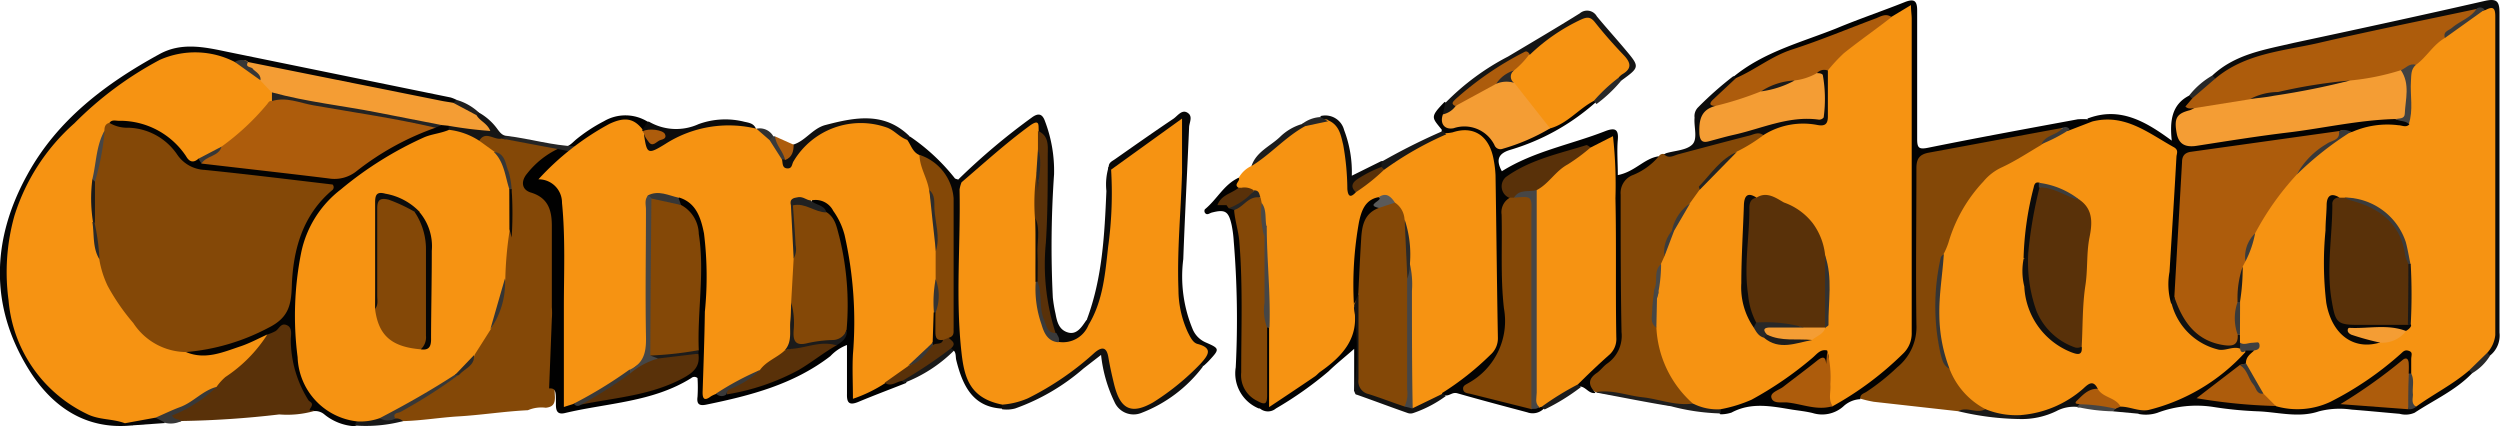 <svg xmlns="http://www.w3.org/2000/svg" viewBox="0 0 201.6 34.35"><defs><style>.cls-1{fill:#f69312;}.cls-2{fill:#844807;}.cls-3{fill:#010101;}.cls-4{fill:#593109;}.cls-5{fill:#030303;}.cls-6{fill:#020202;}.cls-7{fill:#050505;}.cls-8{fill:#0b0b0b;}.cls-9{fill:#080808;}.cls-10{fill:#070707;}.cls-11{fill:#060606;}.cls-12{fill:#101010;}.cls-13{fill:#151515;}.cls-14{fill:#0c0c0c;}.cls-15{fill:#131313;}.cls-16{fill:#1f1f1f;}.cls-17{fill:#0f0f0f;}.cls-18{fill:#161616;}.cls-19{fill:#181818;}.cls-20{fill:#1d1d1d;}.cls-21{fill:#383838;}.cls-22{fill:#191919;}.cls-23{fill:#252525;}.cls-24{fill:#1a1a1a;}.cls-25{fill:#1c1c1c;}.cls-26{fill:#ad5c0c;}.cls-27{fill:#292929;}.cls-28{fill:#454545;}.cls-29{fill:#282828;}.cls-30{fill:#202020;}.cls-31{fill:#272727;}.cls-32{fill:#303030;}.cls-33{fill:#3a3a3a;}.cls-34{fill:#464646;}.cls-35{fill:#5a5a5a;}.cls-36{fill:#2a2a2a;}.cls-37{fill:#262626;}.cls-38{fill:#484848;}.cls-39{fill:#373737;}.cls-40{fill:#353535;}.cls-41{fill:#363636;}.cls-42{fill:#232323;}.cls-43{fill:#3c3c3c;}.cls-44{fill:#1b1b1b;}.cls-45{fill:#393939;}.cls-46{fill:#212121;}.cls-47{fill:#f49d34;}.cls-48{fill:#242424;}.cls-49{fill:#111;}.cls-50{fill:#414141;}.cls-51{fill:#404040;}.cls-52{fill:#0d0d0d;}.cls-53{fill:#323232;}.cls-54{fill:#1e1e1e;}.cls-55{fill:#3d3d3d;}.cls-56{fill:#2d2d2d;}.cls-57{fill:#343434;}.cls-58{fill:#3b3b3b;}</style></defs><g id="Layer_2" data-name="Layer 2"><g id="Layer_1-2" data-name="Layer 1"><path class="cls-1" d="M99.9,14.32a2.3,2.3,0,0,1,1-.93A16.89,16.89,0,0,1,105.28,10,3.71,3.71,0,0,1,107,9.58c1.11.18,1.26,1.15,1.46,2a6.26,6.26,0,0,1,.25,2.29.91.91,0,0,0,.51,1c.95-.17,1.51-.95,2.25-1.43a36.51,36.51,0,0,1,5.24-2.87,3.9,3.9,0,0,1,2-.12,2.46,2.46,0,0,1,1.91,2.23c.63,3.89.17,7.8.29,11.71,0,1,.22,1.94.22,2.93a1.75,1.75,0,0,1-.56,1.36,13.49,13.49,0,0,1-4.07,3.17,9,9,0,0,1-2.13,1.11c-.27.12-.57.28-.77-.12-.18-2.89,0-5.78-.08-8.67a10.13,10.13,0,0,0-.2-2.64,15,15,0,0,1-.61-3.31,3.68,3.68,0,0,0-.58-1.6c-.32-.55-.72-.21-1.1-.1-1.21.38-1.19,1.48-1.37,2.42a31.11,31.11,0,0,0-.25,5.63v.34a4.33,4.33,0,0,1-1.92,4.5c-1.46,1.14-3,2.21-4.49,3.22-.69.45-1,.3-1-.56,0-1.91,0-3.83,0-5.74,0-2.1-.17-4.19-.36-6.27,0-.51.12-1,.06-1.51s-.53-1.17-.62-1.81c0-.19,0-.38,0-.57a1.27,1.27,0,0,0-.31-.42c-.25-.25-.58-.23-.89-.3a.84.84,0,0,1-.27-.13C99.34,14.86,99.62,14.59,99.9,14.32Z"/><path class="cls-2" d="M42.57,33.08c-1.89.09-3.75.39-5.64.5-1.47.09-2.94.34-4.43.38-.24,0-.49,0-.73,0-.76-.39-.25-.66.09-.91,1-.69,2.08-1.26,3.07-2a17.65,17.65,0,0,0,1.61-1.24,3.58,3.58,0,0,0,1.29-1.49,15,15,0,0,0,1.24-2.21,3.37,3.37,0,0,0,1.06-3,4,4,0,0,1,.06-.91c.09-.91.23-1.82.24-2.74a1.24,1.24,0,0,1,.3-.94A1.37,1.37,0,0,0,41,17.18a10.63,10.63,0,0,1-.27-1.78,2.56,2.56,0,0,0-1.18-2.76c-.39-.43-1.11-.57-1.13-1.31s.49-.75,1-.67a3.88,3.88,0,0,1,1.14.36c1.44.26,2.87.55,4.31.77a2.15,2.15,0,0,1,1.06.35c0,.94-1,1-1.36,1.64-.14.22-.44.31-.65.49-.89.78-.86,1.17.19,1.73a1.22,1.22,0,0,1,.62.88,11.19,11.19,0,0,1,.23,1.92c0,2.32,0,4.64,0,7,0,2.08-.33,4.14-.21,6.23,0,.51-.15.79-.74.85A2.77,2.77,0,0,0,42.57,33.08Z"/><path class="cls-2" d="M133.77,12.6a.39.39,0,0,1,.42-.18,7.35,7.35,0,0,0,2.64-.67,25.51,25.51,0,0,1,4.78-1.34c.33-.06.61-.05.79.28.19.53-.14.81-.52,1.08s-1.08.56-1.56.94a6.44,6.44,0,0,0-2.78,2.83,8.49,8.49,0,0,1-.85,1.21,7,7,0,0,0-1.52,1.94,3.36,3.36,0,0,0-.48,2.14c-.1.23-.18.47-.26.71a18,18,0,0,0-.64,1.92c.08.92-.44,1.88.23,2.75a9.28,9.28,0,0,0,2.36,5.62.64.64,0,0,1,.1.92,6.73,6.73,0,0,1-2.89-.3c-1.64-.25-3.28-.57-4.92-.83-1-.61-1.13-.87-.23-1.54,1.76-1.34,2.11-3,2-5.13-.13-3.11,0-6.23,0-9.35a1.43,1.43,0,0,1,.84-1.46C132.12,13.68,132.94,13.14,133.77,12.6Z"/><path class="cls-2" d="M157.9,33.16l-6.8-.76a9.77,9.77,0,0,1-1.07-.25c-.48-.38-.11-.57.17-.76.82-.56,1.59-1.17,2.36-1.8a4.23,4.23,0,0,0,1.69-3.44c0-4.17,0-8.34,0-12.51,0-1.46-.06-1.3,1.32-1.56,3.26-.62,6.53-1.2,9.79-1.86a1.88,1.88,0,0,1,.71,0c.36.15.31.38.13.64A3.77,3.77,0,0,1,165.08,12a22.75,22.75,0,0,1-2.53,1.35c-2.48,1.28-3.81,3.45-4.8,5.9a10.59,10.59,0,0,0-.49,1.57,12,12,0,0,0-.83,3.43,4.67,4.67,0,0,0,.11,1.62c.3,1.17.24,2.44,1,3.45a5.52,5.52,0,0,0,2,2.7c.37.26.85.52.58,1.13C159.44,33.63,158.67,33,157.9,33.16Z"/><path class="cls-3" d="M44.5,25.71a5.8,5.8,0,0,0,0-.94c0-2.18,0-4.36,0-6.55,0-1.23-.27-2.26-1.68-2.69-.75-.22-.85-.91-.3-1.55A7,7,0,0,1,45,12a.85.85,0,0,1,.3-.15c.51.07.81-.3,1.13-.58a13,13,0,0,1,2.28-1.5,3.41,3.41,0,0,1,3.56.07c.09.4-.14.61-.44.78-1.87-.79-3.28.22-4.67,1.23-.66.49-1.29,1-1.91,1.55-.37.32-.59.69-.21,1.15a5.54,5.54,0,0,1,1,3.59c.11,4.17-.11,8.34-.19,12.51,0,.49-.13,1.06.49,1.33.27.06.49.29.79.27,2.62-.57,5.31-.9,7.71-2.21.62-.34,1.29-.68,1.2-1.58,0-.11,0-.22,0-.33a23.68,23.68,0,0,1,0-5,14.49,14.49,0,0,0-.18-4.36,4.43,4.43,0,0,0-1.17-2,1,1,0,0,1,0-.86c.49-.44.86-.13,1.25.19,1.39,1.14,1.57,2.78,1.58,4.37,0,3.17-.21,6.34-.22,9.51,0,.47-.18,1,.44,1.2.33.07.62.31,1,.22,3.18-.49,5.83-2.16,8.46-3.85a3.35,3.35,0,0,0,.58-1.22,19.52,19.52,0,0,0-.5-7,3.37,3.37,0,0,0-.94-1.77c-.22-.57-1-.82-.86-1.59a1.07,1.07,0,0,1,1.55.11,4.34,4.34,0,0,1,1.38,2,20.67,20.67,0,0,1,.9,4.7,64.65,64.65,0,0,1,0,6.53c-.08,1.91.11,2,1.88,1.2.56,0,1.12,0,1.69,0a.34.34,0,0,1,.2.37c-1.29.51-2.6,1-3.89,1.54-.72.29-.91.05-.89-.66,0-1.29,0-2.59,0-3.94a3.57,3.57,0,0,0-1.34.9C64,31,60.5,31.9,57,32.62c-.59.13-.84,0-.75-.64a12.38,12.38,0,0,0,0-1.49.38.38,0,0,0-.51,0c-3.12,1.95-6.77,2-10.19,2.82-.64.15-.73-.23-.72-.76,0-1,0-1.25-.55-1.23"/><path class="cls-4" d="M25.32,33.15a8,8,0,0,1-2.8.27,77.23,77.23,0,0,1-7.89.53c-.16.11-.32,0-.49,0s-.52,0-.6-.26.19-.48.41-.63a5.18,5.18,0,0,1,.9-.48,5.46,5.46,0,0,0,2.07-1.71c1.48-1.41,3.34-2.43,4.49-4.2a2.83,2.83,0,0,1,1.28-.75c.45-.22,1-.13,1,.55a11.13,11.13,0,0,0,1.62,6A.69.69,0,0,1,25.32,33.15Z"/><path class="cls-5" d="M133.77,12.6a5.36,5.36,0,0,1-2.18,1.55,1.55,1.55,0,0,0-.9,1.55c0,3.69,0,7.39.07,11.08a2.72,2.72,0,0,1-1.16,2.54c-.31.22-.53.55-.84.76-.72.49-.68,1-.12,1.56l0,.05c-.51.08-.74-.47-1.19-.52-.21.07-.32-.05-.4-.21a.68.68,0,0,1,.19-.75,5.72,5.72,0,0,1,.46-.4A5,5,0,0,0,129.85,25a62,62,0,0,1,0-6.54c.06-1.78-.26-3.53-.23-5.3,0-.75-.35-1.07-1.09-.92a1.86,1.86,0,0,0-1.79.2,13.31,13.31,0,0,1-2.58,1,8.62,8.62,0,0,0-1.65.79A1.18,1.18,0,0,0,122,16a10.88,10.88,0,0,0-.27,4.75,58.32,58.32,0,0,1,0,6.87c0,1.21-1.13,1.81-1.8,2.65-.21.26-.64.4-.52.8s.54.38.86.46c1.06.28,2.12.53,3.17.86a3.59,3.59,0,0,0,.73,0,.73.73,0,0,1,.28.1.33.33,0,0,1,.11.39,1.26,1.26,0,0,1-1.4.37c-1.88-.5-3.77-1-5.62-1.53-.43-.13-.62.21-1,.17s-.25,0-.24-.2a23,23,0,0,0,3.91-3.1,1.75,1.75,0,0,0,.58-1.34c-.08-4.36-.12-8.73-.19-13.09a8.29,8.29,0,0,0-.14-1.22c-.36-2.13-1.74-2.79-3.31-2.27a3,3,0,0,1-.61.07c-.25.07-.32-.05-.27-.27-.79-1-1-1,.22-2.25.34.16.23.52.34.79.15.53.55.62,1,.59a3.13,3.13,0,0,1,2.71,1.14,1,1,0,0,0,1.28.33c1-.38,2-.7,2.92-1.16s1.69-1.17,2.55-1.73c.35-.23.72-.57,1.21-.3.13.12.21.24.12.42a18.11,18.11,0,0,1-6.82,3.78c-1,.3-1.18.82-.69,1.73,2.58-1.62,5.57-2.15,8.35-3.24.74-.28,1.08-.18,1,.7s0,1.84,0,2.85C131.85,13.85,132.58,12.77,133.77,12.6Z"/><path class="cls-6" d="M166.33,10.31c-3.6.66-7.19,1.34-10.79,2-.76.14-1,.5-1,1.25,0,4.2-.06,8.41,0,12.61A4.17,4.17,0,0,1,153,29.61a17.64,17.64,0,0,1-2.51,2c-.22.13-.53.2-.47.58a2.14,2.14,0,0,0-1.38.59,2.57,2.57,0,0,1-2.46.53c-.53-.13-1.07-.19-1.61-.27-1.66-.27-3.32-.64-4.94.23a2.81,2.81,0,0,1-.89.14.45.45,0,0,1-.13-.45.78.78,0,0,1,.61-.49c2.46-.61,4.34-2.19,6.28-3.68.55-.42,1-1.21,1.94-.7.39.44.21,1,.2,1.47s-.28.51-.64.48c-1.23-.08-1.76,1-2.62,1.57-.3.19,0,.42.25.46a8.11,8.11,0,0,0,3.14.22c1.56-1.21,3.38-2.07,4.75-3.56a3.8,3.8,0,0,0,1.13-2.75c0-7.56,0-15.12,0-22.69,0-.6.27-1.5-.9-1.42a3.28,3.28,0,0,0-2.41.49c-1.68.77-3.42,1.38-5.16,2a14.63,14.63,0,0,0-3.85,1.88c-.38.27-.78.59-1.31.35a.41.41,0,0,1-.22-.41c2.44-2,5.45-2.76,8.28-3.89C149.9,1.53,151.77.9,153.6.17c.76-.3,1-.11,1,.67,0,3.45,0,6.9,0,10.35,0,.74.13.88.9.72,4-.81,8-1.54,12.05-2.29a5.42,5.42,0,0,1,.81,0c.26-.16.43-.1.52.19-.31.86-1.06.93-1.81,1A3.19,3.19,0,0,1,166.33,10.31Z"/><path class="cls-7" d="M10.69,34.3c-3.8.4-6.52-1.53-8.36-4.49-3.2-5.15-3-10.55-.1-15.77,2.41-4.38,6.29-7.3,10.6-9.66,1.78-1,3.66-.59,5.51-.2l18,3.68a3.08,3.08,0,0,1,.47.19.42.42,0,0,1-.17.47,1.71,1.71,0,0,1-1.38.09c-4.33-.9-8.68-1.75-13-2.63-.74-.15-1.4-.53-2.14-.64a2.93,2.93,0,0,0-1.25.08,7.66,7.66,0,0,0-8.08,1.22C7.94,8.8,5.1,11,3.27,14.11A14.7,14.7,0,0,0,2.13,27.5a9.07,9.07,0,0,0,7.7,6,1.76,1.76,0,0,1,.5.13C10.53,33.79,10.77,34,10.69,34.3Z"/><path class="cls-5" d="M25.32,33.15c0-.19-.55.16-.27-.26s-.06-.45-.18-.62a9.2,9.2,0,0,1-1.42-4.84c0-.42.16-1-.32-1.21s-.62.3-.91.48a3.71,3.71,0,0,1-.65.27,7.76,7.76,0,0,1-5.35,2.21c-.62,0-1.18,0-1.31-.76.25-.63.84-.67,1.36-.71a12.73,12.73,0,0,0,6-2.43,1.68,1.68,0,0,0,.63-1.63,14.36,14.36,0,0,1,1.12-5.6,7.66,7.66,0,0,1,1.25-2c.49-.58.4-.82-.35-.9-2.48-.25-5-.6-7.44-.83a4.76,4.76,0,0,1-4-1.93,4.32,4.32,0,0,0-3.23-1.58c-.63-.09-1.34-.05-1.65-.8,0-.65.46-.81,1-.77,1.7.12,3.38.32,4.62,1.74a3.7,3.7,0,0,0,1.83,1.4,4.29,4.29,0,0,0,.55.31c1.63.29,3.28.35,4.92.57s3.26.35,4.89.55a2.91,2.91,0,0,0,2.11-.56A19.3,19.3,0,0,1,35,10l.66-.2a.74.74,0,0,1,.64.25.69.69,0,0,1,.12.5c-.13.47-.53.58-.93.71a23.59,23.59,0,0,0-8.34,5.1,8,8,0,0,0-2.44,5,22.93,22.93,0,0,0,0,8.26,4.73,4.73,0,0,0,3.16,3.61c.37.15.81.19,1,.63a.4.4,0,0,1-.29.51,4.24,4.24,0,0,1-2.41-.94A1.15,1.15,0,0,0,25.32,33.15Z"/><path class="cls-8" d="M178.4,6.09C180.27,4.34,182.67,4,185,3.45c5.14-1.1,10.27-2.21,15.39-3.38,1-.22,1.17.08,1.17,1q0,12.89,0,25.76a2.06,2.06,0,0,1-.8,1.87c-.24,0-.34-.12-.42-.31a26.67,26.67,0,0,0,.31-6.12q0-9.45,0-18.89a2.87,2.87,0,0,0-.36-1.88.91.91,0,0,0-.79-.34c-2.29.52-4.55,1.14-6.85,1.62-3.25.66-6.49,1.4-9.73,2.1A7.89,7.89,0,0,0,180,6.06a1.64,1.64,0,0,1-1.42.45C178.47,6.41,178.34,6.3,178.4,6.09Z"/><path class="cls-5" d="M168.74,9.73l-.43-.16c2.58-1,4.65.17,6.82,1.77-.17-1.6,0-2.91,1.4-3.63a.3.3,0,0,1,.38.11A1.91,1.91,0,0,1,177.09,9a.77.77,0,0,1-.31.4c-.43.29-.73.66-.54,1.2s.78.6,1.3.55c1.26-.11,2.51-.33,3.76-.51l10.45-1.49a5.67,5.67,0,0,1,1.54,0c.46.14.91.29,1.08.82-.08.72-.63.73-1.14.68a8.61,8.61,0,0,0-3.38.43c-.46,0-.89-.22-1.35-.14-3.48.82-7.05,1.1-10.57,1.69-1.1.18-1.4.58-1.49,1.73-.27,3.24-.34,6.49-.71,9.71-.15.2-.27.42-.54.47-.8-.05-.75-.67-.77-1.2a50.58,50.58,0,0,1,.28-5.51c.1-1.39.06-2.79.27-4.18a1.65,1.65,0,0,0-.66-1.64,7,7,0,0,0-4.57-1.78C169.34,10.22,168.9,10.26,168.74,9.73Z"/><path class="cls-7" d="M199.35,30.1c-1.33,1.38-3.07,2.15-4.63,3.18a1.79,1.79,0,0,1-1.21.09c-1.29-.11-2.58-.24-3.88-.34a6.68,6.68,0,0,0-2.63.14c-1.62.55-3.26.07-4.88,0a30.16,30.16,0,0,1-3.68-.36,8.93,8.93,0,0,0-4.47.48,3,3,0,0,1-1.52.09c0-.47.23-.69.63-.82,3.08-.49,5.3-2.48,7.56-4.39.39-.23.78-.45,1.17,0,.24.58-.12.94-.47,1.3-.17.13-.35.22-.52.34-.53.87-1.52,1.24-2.35,2.06,1.83,0,3.45.64,5.15.37A6.78,6.78,0,0,0,189.33,31a34.73,34.73,0,0,0,3.22-2.34,5,5,0,0,1,.74-.53c.92-.52,1.54-.2,1.59.83a1.37,1.37,0,0,1-.28,1.15.54.54,0,0,1-.3.1,1.18,1.18,0,0,0-1.54.18,12.71,12.71,0,0,1-2.46,1.7c1.3.24,2.55.07,3.75.37a1.66,1.66,0,0,0,.65-.18c1.1-.87,2.34-1.53,3.46-2.38a.91.91,0,0,1,1-.23A.33.33,0,0,1,199.35,30.1Z"/><path class="cls-6" d="M102.34,26.43v6.4c1.34-.89,2.51-1.67,3.67-2.46.17-.11.3-.28.47-.4,1.8-1.26,3.17-2.75,2.7-5.19.48,0,.47.43.47.76,0,1.74,0,3.47,0,5.21,0,.33,0,.71-.45.79V28.13c-.85.75-1.49,1.25-2.06,1.81a29.47,29.47,0,0,1-4.25,3,1,1,0,0,1-1.29,0l-.09,0a3.06,3.06,0,0,1-1.86-3.32,76.43,76.43,0,0,0-.16-10.15,9.52,9.52,0,0,0-.17-1.32c-.25-1.13-.53-1.29-1.63-1-.18.06-.37.24-.53,0a.28.28,0,0,1,0-.27c1-.82,1.53-2,2.73-2.55.17.28-.47.54,0,.82.18.41-.18.5-.41.64s-.44.18-.29.49a3.58,3.58,0,0,0,.26.29,1.63,1.63,0,0,1,.38.45c.84,1.43.69,3,.76,4.59.11,2.59,0,5.19,0,7.78a4.62,4.62,0,0,0,.1,1.23c.09.29.2.66.56.64s.36-.44.37-.73c0-1,0-1.91,0-2.87,0-.43,0-.9.35-1.23A.27.27,0,0,1,102.34,26.43Z"/><path class="cls-9" d="M77.27,14.48a52.54,52.54,0,0,1,5.93-5c.54-.4.86-.3,1.07.3A11.25,11.25,0,0,1,85,14.05,84.17,84.17,0,0,0,84.9,24a11.55,11.55,0,0,0,.22,1.31c.12.65.28,1.29,1,1.5s1.12-.46,1.49-1c.3,0,.39.21.48.43A2.22,2.22,0,0,1,85.27,28a4.29,4.29,0,0,1-.47-1.25C83.88,24.2,84,21.61,84,19c0-2.19.26-4.38.15-6.58,0-.52,0-1.08-.57-1.38s-.95,0-1.37.36c-1.33.95-2.47,2.12-3.75,3.12-.29.23-.56.51-1,.33A.43.43,0,0,1,77.27,14.48Z"/><path class="cls-10" d="M89.41,13.43c0-.33.29-.44.5-.59,1.57-1.1,3.13-2.2,4.71-3.26.34-.23.68-.78,1.14-.49s.15.77.13,1.16c-.15,3.55-.34,7.09-.47,10.64a11.06,11.06,0,0,0,.78,5.71,2,2,0,0,0,1,1c1.17.51,1.17.54.3,1.48a5.86,5.86,0,0,1-.44.42.38.38,0,0,1-.42-.19,3.38,3.38,0,0,0-.76-1.51,6.74,6.74,0,0,1-1.36-4.21c-.1-3.44.12-6.88.36-10.31a11.31,11.31,0,0,0,0-1.54c-.05-.78-.28-.9-1-.48-1.08.66-2,1.48-3.13,2.13-.37.22-.71.56-1.21.44C89.41,13.73,89.31,13.62,89.41,13.43Z"/><path class="cls-11" d="M77.27,14.48l.24.22a2.34,2.34,0,0,1,.3,1.57c0,3.22,0,6.43,0,9.64a17.13,17.13,0,0,0,.38,3.36,3.16,3.16,0,0,0,2.16,2.64.82.82,0,0,1,.58.52.52.52,0,0,1-.13.52c-2.34-.13-3.17-1.82-3.69-3.92-.06-.25,0-.55-.19-.75a.34.34,0,0,1-.41-.11,2.67,2.67,0,0,1-.3-1.21,4.87,4.87,0,0,0,.18-1.31c0-3,0-6.07,0-9.1a4.5,4.5,0,0,0-2.26-3.74A1.33,1.33,0,0,1,73,11.3c.09-.17.19-.31.41-.27a16.22,16.22,0,0,1,3.56,3.31C77,14.42,77.15,14.44,77.27,14.48Z"/><path class="cls-12" d="M80.8,33v-.32c.06-.37.35-.48.65-.57a18.14,18.14,0,0,0,5.84-3.51c.18-.14.35-.31.55-.45,1.09-.74,1.79-.48,2,.81a16.22,16.22,0,0,0,.52,2.19c.4,1.17,1.13,1.48,2.23.92a14.46,14.46,0,0,0,3-2.3c.34-.3.64-.8,1.22-.42l.2.2a11.28,11.28,0,0,1-5,3.76,1.68,1.68,0,0,1-2.14-.9,11.49,11.49,0,0,1-1.08-3.79l-1.41,1.09a17.14,17.14,0,0,1-5.52,3.23A2.62,2.62,0,0,1,80.8,33Z"/><path class="cls-13" d="M116.36,9.19l.18-.88a19.85,19.85,0,0,1,5.07-3.75c1.93-1.15,3.87-2.29,5.78-3.48a.9.9,0,0,1,1.38.24c.76.92,1.56,1.8,2.33,2.72,1.14,1.36,1.13,1.38-.36,2.46-.17.07-.28,0-.38-.14.43-1.52-.56-2.43-1.47-3.38s-1.2-1.07-2.44-.33a11,11,0,0,0-2.14,1.59,1.57,1.57,0,0,1-.93.59,1.67,1.67,0,0,0-1.33.28c-1.26.86-2.52,1.73-3.8,2.56a1.37,1.37,0,0,0-.62,1.19C117.31,9.38,116.92,9.62,116.36,9.19Z"/><path class="cls-14" d="M139.78,6.14l.2.15c.38.79-.28,1.08-.75,1.38s-.77.49-.68,1.05c-.07.33-.39.45-.58.69a.86.86,0,0,0-.2,1c.22.37.6.27.93.19,1.32-.34,2.64-.7,4-1.05a11.55,11.55,0,0,1,2.91-.52A1,1,0,0,0,146.65,8a7.86,7.86,0,0,0-.18-2.32c.38-.48.78-.54,1.19,0a12,12,0,0,1,.13,4.14.79.79,0,0,1-.87.81,12.09,12.09,0,0,0-4.23.48c-.16.05-.33-.07-.46-.18-.38-.34-.78-.1-1.15,0-1.92.49-3.82,1-5.74,1.51-.37.1-.77.39-1.15,0l.18-.09c.72-.21,1.62-.23,2.09-.69s.12-1.43.19-2.17a1,1,0,0,1,.29-.84A28,28,0,0,1,139.78,6.14Z"/><path class="cls-8" d="M89.41,13.43l.19.25c.5.17.5.62.51,1A33.39,33.39,0,0,1,88.93,25c-.16.55-.26,1.28-1.15,1.16l-.14-.38c1.26-3.35,1.43-6.87,1.58-10.38A4.89,4.89,0,0,1,89.41,13.43Z"/><path class="cls-14" d="M51.81,10.44l.42-.63h.1a4.35,4.35,0,0,0,4,.2,6.29,6.29,0,0,1,3.7-.19c.37.08.75.13.92.54a.67.67,0,0,1-.19.3,1.21,1.21,0,0,1-.89.11,8.18,8.18,0,0,0-5.49,1.06c-.33.18-.67.34-1,.49s-.94.51-1.43.11A1.2,1.2,0,0,1,51.74,11a1.71,1.71,0,0,1,.2-.18c.07-.06.19,0,.23-.14l-.28,0A.18.18,0,0,1,51.81,10.44Z"/><path class="cls-12" d="M73.36,11l-.18.23c-.4.37-.76.12-1.13-.06a5.53,5.53,0,0,0-7.55,2.09c-.26.4-.54.74-1.06.61a.77.77,0,0,1-.63-.91.76.76,0,0,1,.13-.29c.43-.25.57-.8,1-1,1-.29,1.56-1.29,2.59-1.58C69,9.44,71.33,9,73.36,11Z"/><path class="cls-15" d="M109.2,31.54a27.3,27.3,0,0,0,0-6.76v-.22c.26-.22-.24-.91.51-.82.44.35.36.86.37,1.32,0,1.5,0,3,0,4.51,0,1.28.25,1.61,1.44,2a4.85,4.85,0,0,1,1.73.86c.27.11.44.35.69.48l2.41-1.17.24.2a9.77,9.77,0,0,1-2.6,1.36.69.69,0,0,1-.49,0c-1.37-.48-2.75-1-4.11-1.48C109.3,31.85,109.26,31.66,109.2,31.54Z"/><path class="cls-14" d="M109.34,15.5c-.46.5-.64.31-.69-.26a20.9,20.9,0,0,0-.33-3.54c-.19-.78-.31-1.62-1.22-2-.15-.21-.63.17-.61-.34a1.56,1.56,0,0,1,1.9,1.13,9.47,9.47,0,0,1,.62,3.68L111.37,13c.52-.06.28.23.21.45-.47.43-1.12.6-1.59,1C109.7,14.81,109.37,15.05,109.34,15.5Z"/><path class="cls-16" d="M138.75,33v.34a17.21,17.21,0,0,1-4-.58c-2-.32-4-.73-6-1.1l0-.05c1.28-.2,2.49.3,3.74.43s2.7.73,4.12.49A1.75,1.75,0,0,1,138.75,33Z"/><path class="cls-17" d="M167.48,32.81a3,3,0,0,0-1.65.34,6.38,6.38,0,0,1-3,.64.52.52,0,0,1,.09-.62,4.24,4.24,0,0,1,1.54-.51,10.65,10.65,0,0,0,3.32-1.78c.61-.41,1.2-.58,1.55.32,0,.51-.42.69-.77.85a1.24,1.24,0,0,0-.68.69C167.73,32.82,167.62,32.91,167.48,32.81Z"/><path class="cls-18" d="M36.18,10.47v-.33c.25-.65.76-.39,1.19-.33s.87.07.9-.56c.09-.13.2-.23.37-.16a4.61,4.61,0,0,1,1.48,1.33c.21.28.4.53.78.54,0,.38-.24.27-.44.21-.6.17-1.3-.68-1.82.19A2.15,2.15,0,0,1,36.18,10.47Z"/><path class="cls-19" d="M111.41,13.46l0-.42a50.81,50.81,0,0,1,4.95-2.48l.27.27a26.65,26.65,0,0,0-5,2.85C111.42,13.73,111.35,13.66,111.41,13.46Z"/><path class="cls-20" d="M105.25,10.17c-1.59.87-2.79,2.28-4.33,3.22.38-1.15,1.5-1.59,2.29-2.34A4.21,4.21,0,0,1,105,10C105.24,9.84,105.27,10,105.25,10.17Z"/><path class="cls-21" d="M17.47,31.2a11.11,11.11,0,0,1-3.6,2.31c.17.34.54.27.76.44a1.93,1.93,0,0,1-1.27.16c-.29-.19-.81.14-.95-.4,0-.36.22-.54.52-.67a21.63,21.63,0,0,0,3.37-1.85C16.69,30.94,17.09,30.75,17.47,31.2Z"/><path class="cls-22" d="M163,33.44l-.2.35a22.36,22.36,0,0,1-4.89-.63c.72-.42,1.52.27,2.23-.19A2.68,2.68,0,0,1,163,33.44Z"/><path class="cls-23" d="M40.45,11.17l.44-.21c1.87.23,3.68.78,5.56.85l-.63.37Z"/><path class="cls-24" d="M76.7,28.08l.22.2a11.58,11.58,0,0,1-4,2.59l-.2-.16c-.15-.38.13-.58.38-.7a10.23,10.23,0,0,0,2.37-1.64C75.82,28.11,76.2,27.76,76.7,28.08Z"/><path class="cls-25" d="M127.24,31l.24.22a16.86,16.86,0,0,1-2.92,1.8l-.25-.21a.56.56,0,0,1,.12-.66,8,8,0,0,1,2.26-1.34A.6.6,0,0,1,127.24,31Z"/><path class="cls-19" d="M28.58,34.31l.2-.33c.36-.75,1.12-.51,1.71-.68.5,0,.79.69,1.38.45a.78.78,0,0,1,.63.21A11.77,11.77,0,0,1,28.58,34.31Z"/><path class="cls-26" d="M64,11.67c0,.5-.1,1-.67,1.23C62.74,12.41,62,12,62.5,11Z"/><path class="cls-27" d="M130.52,6.27l.22.23a11.42,11.42,0,0,1-2,1.89l-.22-.25A2,2,0,0,1,130.52,6.27Z"/><path class="cls-28" d="M167.48,32.81l.21-.21a.82.82,0,0,1,1-.42,4.46,4.46,0,0,1,1.88.56c.12.22,0,.34-.19.43A14.3,14.3,0,0,1,167.48,32.81Z"/><path class="cls-10" d="M12.54,33.68l.82.43-2.67.19-.62-.17A1.77,1.77,0,0,1,12.54,33.68Z"/><path class="cls-29" d="M176.75,7.92l-.22-.21a6.46,6.46,0,0,1,1.87-1.62l.22.22A1.75,1.75,0,0,1,176.75,7.92Z"/><path class="cls-12" d="M170.39,33.17l.2-.21a1.22,1.22,0,0,1,.5-.53c.8,0,1.62-.18,2.17.63l-.81.3Z"/><path class="cls-30" d="M38.63,9.09l-.19.2a1.32,1.32,0,0,1-1.88-1l.24-.24A4.41,4.41,0,0,1,38.63,9.09Z"/><path class="cls-27" d="M199.35,30.1l-.25-.22a1.27,1.27,0,0,1,1.48-1.44l.22.24A4.19,4.19,0,0,1,199.35,30.1Z"/><path class="cls-31" d="M105.25,10.17,105,10a2.63,2.63,0,0,1,1.49-.56l.61.34Z"/><path class="cls-32" d="M61,10.38h0a1.25,1.25,0,0,1,1.37.63.54.54,0,0,1-.31.39C61,11.24,60.85,11.1,61,10.38Z"/><path class="cls-33" d="M62.06,11.3l.28-.3a.42.42,0,0,1,.16,0c.07.7.64,1.19.8,1.86l-.22,0A1.15,1.15,0,0,1,62.06,11.3Z"/><path class="cls-2" d="M113.26,32.78c-1-.33-1.91-.69-2.89-1a1.05,1.05,0,0,1-.82-1.2c0-2.28,0-4.56,0-6.83a1.49,1.49,0,0,1-.17-1,25.09,25.09,0,0,1,.42-4.74,1.69,1.69,0,0,1,1-1.42,1.82,1.82,0,0,1,1.66-.27,1.73,1.73,0,0,1,.8,1.36,34.38,34.38,0,0,1,.4,4.86c0,3.08,0,6.15,0,9.23C113.66,32.14,113.89,32.66,113.26,32.78Z"/><path class="cls-2" d="M102.18,26.42c0,1.81,0,3.63,0,5.44,0,.69-.13.84-.79.47a2.28,2.28,0,0,1-1.3-2.29c0-3.51.14-7-.15-10.56-.07-.86-.35-1.66-.42-2.51.49-1.13,1.32-1.52,2.14-1l.09.43c.18,1,.17,1.93.32,2.89C102,21.64,102.22,24,102.18,26.42Z"/><path class="cls-34" d="M113.26,32.78a2.38,2.38,0,0,0,.21-1.39c0-3,0-5.94,0-8.91.23-.39-.1-.87.21-1.25a7.23,7.23,0,0,1,.18,2.22c0,3.17,0,6.33.06,9.5Z"/><path class="cls-6" d="M111.19,16.77c-1.22.45-1.37,1.5-1.43,2.58-.09,1.47-.16,2.94-.23,4.41-.12.26-.24.53-.35.8a28.56,28.56,0,0,1,.41-6.66c.19-.86.47-1.8,1.58-2C111.45,16.05,111.45,16.05,111.19,16.77Z"/><path class="cls-34" d="M102.18,26.42a3.88,3.88,0,0,1-.21-2c0-1.8,0-3.59,0-5.38,0-.3-.31-.65.18-.84,0,2.74.32,5.47.22,8.22Z"/><path class="cls-4" d="M111.41,13.46l.21.22a15.43,15.43,0,0,1-2.28,1.82c-.43-.4-.34-.74.12-1.05A9.67,9.67,0,0,1,111.41,13.46Z"/><path class="cls-4" d="M99.08,16.79l-.18-.25c-.09-.4.18-.6.47-.76a1.92,1.92,0,0,0,.74-.64,1.34,1.34,0,0,1,1,.21A2.45,2.45,0,0,1,99.08,16.79Z"/><path class="cls-4" d="M100.11,15.14c-.11.72-.75,1-1.21,1.4h-.73c.32-.85,1.16-.94,1.72-1.4Z"/><path class="cls-35" d="M111.19,16.77c-1.15-.26.41-.6,0-.88.63-.42,1,0,1.3.45Z"/><path class="cls-36" d="M113.7,21.23a3.81,3.81,0,0,1-.21,1.25c-.07-1.59-.15-3.18-.22-4.78A9,9,0,0,1,113.7,21.23Z"/><path class="cls-37" d="M99.08,16.79a4.91,4.91,0,0,0,2.06-1.44c.43,0,.4.34.51.58-1-.18-1.37.81-2.14,1Z"/><path class="cls-38" d="M102.12,18.21l-.18.84a7.38,7.38,0,0,1-.2-2.69C102.16,16.92,102,17.6,102.12,18.21Z"/><path class="cls-1" d="M30.62,33.72a4.59,4.59,0,0,1-1.84.26A5.4,5.4,0,0,1,24,28.8a26,26,0,0,1,.29-8.44,8.61,8.61,0,0,1,3.19-5.08,29.15,29.15,0,0,1,6.73-4.21c.64-.27,1.32-.31,2-.6a5.59,5.59,0,0,1,2.45.89l1.19.86a2.62,2.62,0,0,1,1.13,2c.06.43.18.85.26,1.29a14.62,14.62,0,0,1-.13,3,29,29,0,0,0-.36,3.95,14,14,0,0,1-1.18,4.1l-1.3,2.05c-.2.82-1,1.15-1.46,1.72-1.7,1.18-3.54,2.13-5.31,3.18A3.05,3.05,0,0,1,30.62,33.72Z"/><path class="cls-39" d="M30.62,33.72c2.08-1.08,4.11-2.23,6.08-3.51a.22.22,0,0,1,.32,0,42.73,42.73,0,0,1-4.71,3c-.18.11-.69.06-.44.54A1.24,1.24,0,0,1,30.62,33.72Z"/><path class="cls-40" d="M39.54,26.55l1.18-4.1A6.46,6.46,0,0,1,39.54,26.55Z"/><path class="cls-41" d="M41.07,15.25c-.33-1-.41-2.19-1.25-3,.94.09.93,1,1.18,1.55a6.28,6.28,0,0,1,.26,1.51C41.19,15.36,41.12,15.35,41.07,15.25Z"/><path class="cls-10" d="M41.07,15.25a.63.63,0,0,0,.19,0,29.84,29.84,0,0,1,0,3.9l-.18-.68Z"/><path class="cls-36" d="M37,30.25l-.32,0,1.54-1.61C38.31,29.5,37.45,29.72,37,30.25Z"/><path class="cls-1" d="M138.75,33a4.29,4.29,0,0,1-2.25-.47,8.72,8.72,0,0,1-2.93-6.15c-.4-.77,0-1.56-.06-2.33a21.88,21.88,0,0,1,.44-2.79l.28-.62a7.23,7.23,0,0,1,.7-2.07,6.88,6.88,0,0,1,1.37-2.22l.77-1.07a11.45,11.45,0,0,1,3-3.06,13.11,13.11,0,0,0,2.17-1.35,6,6,0,0,1,4.32-.79c.64.12.85-.1.84-.74,0-1.23,0-2.46,0-3.68a1.84,1.84,0,0,1,.75-1.58c1.37-1.06,2.59-2.36,4.39-2.73l1.56-.94c0,.46.06.78.06,1.1,0,8.45,0,16.9,0,25.35a2.24,2.24,0,0,1-.66,1.62,26,26,0,0,1-5.72,4.28c-.51,0-.62-.35-.66-.74a3.42,3.42,0,0,1,.16-1.9,2.54,2.54,0,0,0,.06-1.86c-.57-.13-.86.34-1.21.62a28.71,28.71,0,0,1-4.88,3.35A11.2,11.2,0,0,1,138.75,33Z"/><path class="cls-42" d="M140.06,12.25l-3,3.06c0-.09-.09-.23-.06-.27C138,14,138.72,12.83,140.06,12.25Z"/><path class="cls-34" d="M133.62,24.06l-.05,2.35c-.51-.32-.36-.82-.34-1.27,0-.6.11-1.2.17-1.8C134,23.43,133.64,23.79,133.62,24.06Z"/><path class="cls-33" d="M136.3,16.38,135,18.61a.11.11,0,0,1-.18,0A3.56,3.56,0,0,1,136.3,16.38Z"/><path class="cls-38" d="M133.62,24.06l-.22-.72c.32-.65-.09-1.49.55-2.05A11.73,11.73,0,0,1,133.62,24.06Z"/><path class="cls-43" d="M134.83,18.61H135l-.78,2.06A2.61,2.61,0,0,1,134.83,18.61Z"/><path class="cls-1" d="M173.26,33.06c-.78.14-1.5-.27-2.26-.27a12.26,12.26,0,0,0-1.22-.36c-.53-.11-.92-.43-.62-1.08-.37-.77-.78-.37-1.18,0a8.66,8.66,0,0,1-5,2.12,6.51,6.51,0,0,1-2.86-.47,6.13,6.13,0,0,1-2.92-3.28c-1-1.35-.94-3-1-4.49a16.41,16.41,0,0,1,.52-4.72,5.81,5.81,0,0,0,.42-1,12.14,12.14,0,0,1,2.8-4.87,4.19,4.19,0,0,1,1.52-1.16c1.09-.51,2.1-1.18,3.14-1.79a5.88,5.88,0,0,1,2.27-1.18l1.84-.71c2.62-.67,4.52.92,6.57,2.06.43.23.25.52.23.77-.17,3.1-.37,6.19-.56,9.29a5.51,5.51,0,0,0,.12,2.52c.51.38.67,1,1,1.5.92,1.3,1.93,2.37,3.75,1.9a1.34,1.34,0,0,1,.9.08.79.79,0,0,1,.35.47A15.58,15.58,0,0,1,173.26,33.06Z"/><path class="cls-40" d="M156.75,20.48c-.1,1.66-.4,3.29-.36,5a12.3,12.3,0,0,0,.82,4.25c-.51-.23-.6-.75-.72-1.18a17.64,17.64,0,0,1,0-7.72C156.51,20.67,156.66,20.58,156.75,20.48Z"/><path class="cls-33" d="M166.9,10.44a13.22,13.22,0,0,1-2.27,1.18c.32-.75,1.26-.71,1.7-1.31A.4.4,0,0,1,166.9,10.44Z"/><path class="cls-1" d="M62.06,11.3l1,1.57c.07.28,0,.68.42.71s.37-.36.51-.57a6.3,6.3,0,0,1,7.51-2.73c.63.22,1,.77,1.66,1,.31.42.43,1,1,1.23.89.8,1.07,2,1.49,3-.08,1.62.42,3.18.41,4.79a8.48,8.48,0,0,0,0,2.25,5.64,5.64,0,0,0-.46,2.66c0,.75,0,1.51,0,2.27a4.25,4.25,0,0,1-1.89,2.28,8.06,8.06,0,0,1-2.32,1.13,11.45,11.45,0,0,1-2.61,1.27c0-1.22-.06-2.4,0-3.58a31.73,31.73,0,0,0-.67-9.62A5.89,5.89,0,0,0,67.19,17a1.59,1.59,0,0,0-1.8-.83c-.27.36-1.17,0-1,.84-.58,1.33.39,2.58.19,3.89a33.51,33.51,0,0,0-.19,3.48,10.57,10.57,0,0,1-.59,3.9c-.5,1-1.62,1.25-2.25,2.07a23.92,23.92,0,0,1-3.76,1.4,2.4,2.4,0,0,0-.46.21c-.54.41-.69.2-.67-.39.07-2.14.15-4.29.18-6.43a28.41,28.41,0,0,0-.07-6.32c-.25-1.24-.62-2.46-2-2.89a1.43,1.43,0,0,1-1.16,0c-.54-.24-.74,0-.89.46a3.27,3.27,0,0,0-.31,1.79c0,2.92,0,5.85,0,8.77A3.53,3.53,0,0,1,51.3,30.1c-1.63.9-3.08,2.2-5,2.45l-.83.27c0-2.69,0-5.38,0-8.06s.13-5.6-.15-8.4a1.88,1.88,0,0,0-1.9-1.9A21.75,21.75,0,0,1,49.12,10c1.28-.61,2-.44,2.69.43a.21.21,0,0,0,0,.15c.07,0,.11.05.11.1s0,.09,0,.09c.24,1.65.29,1.73,1.73.84A9.48,9.48,0,0,1,61,10.38Z"/><path class="cls-2" d="M54.92,16.53a2.71,2.71,0,0,1,1.43,2.33c.49,3.12-.13,6.25,0,9.38a3.38,3.38,0,0,1-4,.45,8.48,8.48,0,0,1-.08-2.25c0-3.45-.07-6.9,0-10.35C53.29,15.48,54.09,16.1,54.92,16.53Z"/><path class="cls-2" d="M63.8,24.39,64,20.85c.26-1.41-.24-2.81-.13-4.22.06-.58.46-.48.81-.35a6.56,6.56,0,0,1,2,.85c.7.46.8,1.24,1,1.95a22.89,22.89,0,0,1,.59,7.51c-.16.25,0,.63-.37.78a6.31,6.31,0,0,1-2.95.95c-.87-.07-1.09-.31-1.09-1.19A22.81,22.81,0,0,0,63.8,24.39Z"/><path class="cls-4" d="M56.32,28.52c.13.93-.26,1.42-1.11,1.9-2.61,1.46-5.51,1.63-8.33,2.2-.11-.29.13-.36.3-.43A20.88,20.88,0,0,0,50.77,30a3.76,3.76,0,0,1,2.46-1.22A19.92,19.92,0,0,1,56.32,28.52Z"/><path class="cls-4" d="M61.28,29.84c.51-.72,1.39-1,2-1.58a12,12,0,0,1,3.89-.7.23.23,0,0,1,.29.29c-1.07.6-2,1.37-3.08,2a18.29,18.29,0,0,1-5.75,1.95c-.12-.32-.13-.34.09-.44C59.6,30.91,60.43,30.36,61.28,29.84Z"/><path class="cls-4" d="M71.34,30.86l1.94-1.37c.81-.34,1.25-1.12,1.89-1.66.29-.25.42-.64.81-.78a.48.48,0,0,1,.52.19c.23.24.66.43.2.84a37.89,37.89,0,0,1-3.93,2.63C72.29,30.76,71.86,31.24,71.34,30.86Z"/><path class="cls-44" d="M67.45,27.85c-1.23-.39-2.39.19-3.58.28a3.22,3.22,0,0,0-.6.13c.63-.69.39-1.54.46-2.34.05-.5.05-1,.07-1.53A6,6,0,0,1,64,26.62c-.06.85.12,1.31,1.12,1.05a10.43,10.43,0,0,1,2-.25,1.21,1.21,0,0,0,1.16-.82C68.35,27.25,67.92,27.56,67.45,27.85Z"/><path class="cls-45" d="M50.81,30.12a35.22,35.22,0,0,1-3.93,2.5c-.23.15-.43.17-.61-.07a35.61,35.61,0,0,0,4.5-2.75A.23.23,0,0,1,50.81,30.12Z"/><path class="cls-41" d="M54.92,16.53,52.48,16c-.19,0-.3,0-.24-.24.86-.45,1.66,0,2.47.18Z"/><path class="cls-46" d="M66.64,17.13c-.93,0-1.71-.81-2.7-.57,0,.14-.11.14-.16,0-.13-.52.18-.6.59-.66s.67.25,1,.26C65.75,16.56,66.48,16.49,66.64,17.13Z"/><path class="cls-45" d="M61.28,29.84a7,7,0,0,1-2,1.36c-.27.15-.67.16-.7.6a.61.61,0,0,1-.84-.06A23.2,23.2,0,0,1,61.28,29.84Z"/><path class="cls-25" d="M56.32,28.52l-3.25.39c-.26,0-.59.27-.63-.24a28.23,28.23,0,0,0,3.89-.43Z"/><path class="cls-1" d="M12.54,33.68l-2.47.45c-1-.38-2.08-.25-3.06-.75A11.2,11.2,0,0,1,.69,24.21a16.82,16.82,0,0,1,.47-6.8A16.54,16.54,0,0,1,6,9.94a28.5,28.5,0,0,1,6.88-5.11A7,7,0,0,1,18.94,5a7.76,7.76,0,0,1,2.41,1,13,13,0,0,1,1,1.37v.92a2.48,2.48,0,0,1-.92,1.17c-1.09,1-2.05,2-3.2,2.92A3.37,3.37,0,0,1,16,12.8c-.44.39-.76.22-1-.21A6.4,6.4,0,0,0,9.58,9.74c-.26,0-.54-.11-.74.15s.11.62,0,.93A7.88,7.88,0,0,0,8,14.57a8.83,8.83,0,0,0,.1,3.24,17.06,17.06,0,0,0,.47,2.74c.37,2.44,1.82,4.28,3.41,6A4.86,4.86,0,0,0,14,27.77c.36.13.84.11,1,.62,1.57.66,3,0,4.45-.48.72-.25,1.41-.62,2.11-.94a11.51,11.51,0,0,1-3.38,3.43,4.27,4.27,0,0,0-.72.8c-1.14.3-1.9,1.27-3,1.65C13.82,33.09,13.19,33.4,12.54,33.68Z"/><path class="cls-1" d="M127.24,31a22.64,22.64,0,0,0-2.93,1.81.2.2,0,0,0-.15.06c-.73-.19-.51-.8-.51-1.26,0-4.1,0-8.2,0-12.3V15.68a1.37,1.37,0,0,1,.6-1.3,12.6,12.6,0,0,1,2.93-2.14,2.11,2.11,0,0,1,1.1-.35l1.79-.91a35.59,35.59,0,0,1,.2,5c.08,3.75,0,7.5.07,11.25a1.7,1.7,0,0,1-.61,1.42C128.87,29.41,128.06,30.19,127.24,31Z"/><path class="cls-1" d="M130.52,6.27a13.4,13.4,0,0,0-2,1.87c-1.22.64-2.12,1.82-3.5,2.21-.6.05-.88-.35-1.22-.75-.73-.87-1.47-1.74-2.17-2.65a1.89,1.89,0,0,1,.12-1.56c.57-.31.92-1,1.64-1a15.31,15.31,0,0,1,4.12-2.82c.49-.22.76-.21,1.11.23.72.91,1.49,1.78,2.29,2.62.58.6.74,1.09-.09,1.57A1.3,1.3,0,0,0,130.52,6.27Z"/><path class="cls-2" d="M123.53,33l-4.87-1.22c-.25-.07-.61-.05-.67-.37s.24-.4.44-.53a5.71,5.71,0,0,0,2.85-6c-.29-2.5-.13-5-.19-7.57a1.33,1.33,0,0,1,.59-1.32.73.73,0,0,1,.5-.3c1.53-.3,1.56-.27,1.56,1.31,0,4.91,0,9.83,0,14.74C123.74,32.12,123.85,32.59,123.53,33Z"/><path class="cls-47" d="M122.11,6.68,125,10.35A16.42,16.42,0,0,1,121.17,12a.51.51,0,0,1-.66-.31,2.71,2.71,0,0,0-3.29-1.35c-.75.15-1.13-.4-.86-1.12a1.68,1.68,0,0,0,1-.64c.79-1.09,2-1.57,3.08-2.3C121.11,6,121.6,6.37,122.11,6.68Z"/><path class="cls-4" d="M122.09,15.94h-.41a1,1,0,0,1-.25-1.66c1.95-1.41,4.27-1.88,6.5-2.58.09,0,.23.12.34.19a15.24,15.24,0,0,1-1.85,1.37c-1,.54-1.52,1.56-2.5,2.07C123.42,15.86,122.6,15.44,122.09,15.94Z"/><path class="cls-34" d="M122.09,15.94c.43-.73,1.21-.43,1.83-.61q0,8.18,0,16.34c0,.39-.17.83.2,1.15-.18.19-.41.15-.63.15q0-7.84,0-15.69C123.54,15.81,123.54,15.81,122.09,15.94Z"/><path class="cls-26" d="M152.53,1.38c-1.28,1-2.59,1.91-3.84,2.91a13.3,13.3,0,0,0-1.3,1.4.76.76,0,0,0-.87.21c-.09,1-1,.83-1.63,1.16a15.12,15.12,0,0,0-2.51.77c-.94.32-1.87.65-2.83.93-.44.12-.87.21-1.21-.22-.48,0-.54-.19-.19-.52L140,6.29c1.55-.67,2.87-1.77,4.52-2.3,2.29-.74,4.52-1.68,6.78-2.52C151.67,1.32,152.09,1.05,152.53,1.38Z"/><path class="cls-26" d="M147.35,28.29A8.51,8.51,0,0,1,147.6,31c.06.59-.2,1.2.19,1.75-1.25.38-2.42-.16-3.62-.29-.46-.06-1.21.15-1.33-.42-.08-.42.66-.59,1-.88.89-.69,1.8-1.36,2.67-2.06.45-.36.72-.4.75.27Z"/><path class="cls-47" d="M21.91,7.45l-.95-1A2.83,2.83,0,0,0,19.7,5.31c-.15-.1-.28-.21-.11-.38A.3.3,0,0,1,20,5L35.55,8.12c.33.07.67.11,1,.17l1.88,1c.26.47.86.64,1.11,1.27a32.5,32.5,0,0,1-3.38-.42l-.6-.06c-1.9.4-3.7-.25-5.53-.54-2.21-.36-4.41-.75-6.62-1.12A2.92,2.92,0,0,1,21.91,7.45Z"/><path class="cls-41" d="M20,5c-.27.47.27.36.39.55s.69.42.61.92L18.94,5A.94.94,0,0,1,20,5Z"/><path class="cls-2" d="M15,28.39a5.14,5.14,0,0,1-4.25-2.34,17.05,17.05,0,0,1-2.07-3A8,8,0,0,1,8,20.87a25.2,25.2,0,0,1-.5-3c0-1-.1-2,0-3,.3-1.44.51-2.91.92-4.33,0-.27.05-.55.4-.63a2.86,2.86,0,0,0,1.56.39,4.92,4.92,0,0,1,3.9,2.15,2.81,2.81,0,0,0,2.21,1.25c3.47.35,6.92.78,10.33,1.18a.31.31,0,0,1,0,.43c-2.4,2-3.19,4.8-3.29,7.78-.05,1.55-.28,2.55-1.9,3.35A17.26,17.26,0,0,1,15,28.39Z"/><path class="cls-26" d="M17.87,11.82A19.84,19.84,0,0,0,21.54,8.4c.1-.13.18-.3.39-.25.17-.47.52-.31.85-.26,3,.52,6.1,1.08,9.15,1.61.94.16,1.86.37,2.81.51.18,0,.44,0,.38.29a22.15,22.15,0,0,0-6.34,3.48,2.84,2.84,0,0,1-2.27.61c-3.41-.42-6.84-.8-10.26-1.2-.11-.49.34-.49.58-.65S17.63,12.21,17.87,11.82Z"/><path class="cls-48" d="M35.12,10.3c-3.26-.76-6.58-1.23-9.87-1.81-1.09-.19-2.16-.7-3.32-.34,0-.23,0-.47,0-.7,2.81.77,5.7,1.07,8.54,1.63l5.12,1Z"/><path class="cls-39" d="M17.87,11.82c-.23.82-1.24.72-1.62,1.37L16,12.8Z"/><path class="cls-1" d="M200.58,28.44l-1.48,1.44c-1.31,1.13-2.87,1.9-4.26,2.91-.43,0-.49-.3-.5-.6a6.93,6.93,0,0,1,.1-2.08c0-.37,0-.75,0-1.12s.16-.58-.2-.7-.49.12-.7.29a26.27,26.27,0,0,1-5.63,3.83,6.26,6.26,0,0,1-4.36.35c-.48-.27-1.12-.21-1.48-.72-.11-.61-.66-1-.82-1.59-.1-.38-.32-.75-.14-1.16,0-.5.34-.73.64-1-.06-.33-.27-.41-.57-.34a.65.65,0,0,1-.79-.4,3.6,3.6,0,0,1,0-.65V24.41c.11-.95-.15-1.9-.09-2.85,0-.23.17-.43.23-.65a3.25,3.25,0,0,0,.88-2.21,22.47,22.47,0,0,1,3.37-5c1.42-.91,2.52-2.28,4.16-2.88.26-.09.53-.12.78-.2a7.07,7.07,0,0,1,3.69-.52c.28,0,.6.21.87-.06a13.41,13.41,0,0,1,.12-4.81,13.06,13.06,0,0,1,2.47-2.62c.83-.17,1.33-.89,2.08-1.2a5,5,0,0,1,1.48-.6c.57-.3.79-.22.79.51q0,12.86,0,25.7A2.5,2.5,0,0,1,200.58,28.44Z"/><path class="cls-26" d="M197.16,3.06c-.95.54-1.47,1.54-2.34,2.17-.52.06-.64.63-1,.83a6,6,0,0,1-2.52.7c-.63.13-1.27.23-1.9.37-2.51.34-5,.87-7.48,1.33-1.26.21-2.51.46-3.77.67-.44.07-.88.1-1.15-.38-.24-.05-.52.1-.77-.16l.57-.67,1.87-1.61c2.4-2,5.39-2.19,8.23-2.83,4.29-1,8.61-1.86,12.91-2.78.52.13.16.28,0,.39-.6.42-1.25.77-1.84,1.21C197.64,2.51,197.27,2.67,197.16,3.06Z"/><path class="cls-33" d="M197.16,3.06c-.18-.52.3-.59.56-.81.65-.56,1.53-.81,2-1.55a.44.44,0,0,1,.63.08Z"/><path class="cls-26" d="M185.19,14.1a22.29,22.29,0,0,0-3.34,4.72,8.65,8.65,0,0,0-.78,2.26l-.22.42c-.09.94-.3,1.88-.31,2.84a9.4,9.4,0,0,0,0,2.7c.09.56.05.89-.73.95a4.4,4.4,0,0,1-4.47-4.07q.31-5.42.62-10.85c0-.47.2-.76.72-.83l12-1.68c.13-.06.31-.11.38,0,.24.33-.11.4-.29.5a12.37,12.37,0,0,0-3.11,2.47A1.71,1.71,0,0,0,185.19,14.1Z"/><path class="cls-47" d="M189.52,6.49a19.66,19.66,0,0,0,4.09-.83c.52,0,.6.36.6.76,0,.79,0,1.57,0,2.35s-.29,1.07-1.05.83c-2.88.07-5.69.72-8.53,1.07-2.51.3-5,.7-7.5,1.09-.85.13-1.43-.09-1.6-1-.23-1.24,0-1.6,1.05-1.87a2,2,0,0,0,.36-.17L181.46,8c2.08-.48,4.19-.78,6.29-1.18Z"/><path class="cls-49" d="M175.33,23.92c.67,2,1.76,3.6,4.06,3.92.63.08,1.1,0,1.06-.81a.11.11,0,0,1,.18,0l0,.6a.34.34,0,0,1,0,.48c-.57-.2-1.11.18-1.7.09a5.14,5.14,0,0,1-3.84-3.84Z"/><path class="cls-50" d="M193.17,9.6c.29-.06.73,0,.75-.41.05-1.18.45-2.41-.31-3.53.4-.16.7-.6,1.21-.43-.41.35-.37.82-.4,1.3-.08,1.16.21,2.34-.18,3.48C194,9.71,193.5,9.81,193.17,9.6Z"/><path class="cls-21" d="M185.19,14.1a6.5,6.5,0,0,1,2.42-2.49c.38-.29,1.12-.28,1-1,.35-.24.69-.09,1,0A25.74,25.74,0,0,0,185.19,14.1Z"/><path class="cls-26" d="M194.2,33l-5.47-.41a41.76,41.76,0,0,0,5-3.55c.31-.26.49-.11.51.27s0,.54,0,.81A4.58,4.58,0,0,1,194.2,33Z"/><path class="cls-26" d="M182.52,31.74l1,1a44.3,44.3,0,0,1-6.39-.63l3.48-2.67c.43-.19.5.12.62.41A5,5,0,0,0,182.52,31.74Z"/><path class="cls-51" d="M194.2,33c0-1,0-1.92.05-2.88l.19,0c.28.54.07,1.12.14,1.68,0,.34-.16.75.26,1A.83.83,0,0,1,194.2,33Z"/><path class="cls-21" d="M182.52,31.74c-.57.08-.57-.46-.81-.73-.42-.48-.47-1.2-1.07-1.55l.47-.17Z"/><path class="cls-51" d="M180.64,28.12l0-.48c.33.21.66,0,1,0s.53-.15.57.18-.2.4-.46.45l-.63,0C180.86,28.47,180.69,28.44,180.64,28.12Z"/><path class="cls-1" d="M87.78,26.2c1.17-1.93,1.34-4.14,1.58-6.29a31.64,31.64,0,0,0,.24-6.23l5.72-4.12c0,1.55,0,2.95,0,4.35-.09,3.14-.41,6.27-.29,9.42a8.23,8.23,0,0,0,.76,3.47c.19.37.4.83.76.93,1.31.34.87.92.29,1.57A20.09,20.09,0,0,1,93,32.44c-1.74,1-2.63.59-3.13-1.34-.19-.76-.36-1.52-.49-2.29s-.46-.92-1.11-.37a23.64,23.64,0,0,1-5.38,3.68,6.42,6.42,0,0,1-2.06.51c-2.59-.51-3.06-2.12-3.29-4.16-.5-4.39-.07-8.79-.16-13.19a2.51,2.51,0,0,1,.16-.58c1.81-1.55,3.58-3.16,5.51-4.57.82-.59.68,0,.71.43A4.52,4.52,0,0,1,84.16,12a12.05,12.05,0,0,1,0,1.9c-.63,1.22,0,2.47-.07,3.7.11,1.62-.42,3.2-.26,4.82a9.49,9.49,0,0,0,1.53,5.15A2.22,2.22,0,0,0,87.78,26.2Z"/><path class="cls-4" d="M83.7,12.05l0-1.49c.93.39.79,1.27.79,2,0,2.33,0,4.65-.15,7a18,18,0,0,0,.8,7.35c-.47.49-.64,0-.81-.28a6.68,6.68,0,0,1-.68-2.81,6.86,6.86,0,0,0-.1-1.2c-.06-1.66.1-3.32-.09-5a16.81,16.81,0,0,1,.14-3.75c.3.22.07.54.16.83A22.71,22.71,0,0,0,83.7,12.05Z"/><path class="cls-33" d="M83.67,22.72c.39,1,.1,2.08.52,3.06.2.47.24,1.1,1,1.08.11.24.31.45.17.74-.9-.06-1.19-.81-1.38-1.46a8.64,8.64,0,0,1-.46-3.43C83.56,22.57,83.62,22.57,83.67,22.72Z"/><path class="cls-2" d="M76.5,27.24l-.43.16c-.43.29-.69.18-.71-.35s0-1.13,0-1.7a16.83,16.83,0,0,0,.09-2.84l0-2.26a20.41,20.41,0,0,0-.53-4.93c-.16-1-.76-1.82-.77-2.83A4,4,0,0,1,76.9,16c0,3.48,0,7,0,10.44C76.88,26.73,77,27.11,76.5,27.24Z"/><path class="cls-26" d="M120.65,6.76l-3.29,1.79c-.41-.19-.15-.38,0-.54a26,26,0,0,1,5.57-3.82c.16-.1.32,0,.41.17a7.1,7.1,0,0,1-1.25,1.32C121.64,6.07,121.14,6.4,120.65,6.76Z"/><path class="cls-47" d="M138.34,8.54A26.53,26.53,0,0,0,142,7.37c.89-.35,1.8-.61,2.71-.88a4.78,4.78,0,0,0,1.8-.59c.16,0,.37,0,.48.14a11,11,0,0,1,.07,3.43.45.45,0,0,1-.45.17c-2.39-.31-4.54.73-6.79,1.23-.67.15-1.32.34-2,.52-.51.14-.72,0-.78-.58C137,9.73,137.12,8.86,138.34,8.54Z"/><path class="cls-26" d="M51.92,10.78l-.08-.19c.42-.27,1.61-.13,1.78.22s-.17.43-.35.48c-.33.09-.64.66-1,.1C52.12,11.2,52,11,51.92,10.78Z"/><path class="cls-26" d="M169.16,31.35c.41.74,1.45.68,1.84,1.44l-.41.17a14.2,14.2,0,0,0-2.9-.36c-.13-.05-.46,0-.24-.26C167.93,31.88,168.39,31.33,169.16,31.35Z"/><path class="cls-2" d="M33.93,28.17c-2.37-.2-3.42-1.12-3.69-3.29.19-2.24,0-4.49.08-6.74a14.77,14.77,0,0,0,0-1.63c0-.7.25-.81.86-.67a5.61,5.61,0,0,1,2.44,1.24,4.82,4.82,0,0,1,1,3.27c.07,2.26-.07,4.53-.09,6.79C34.53,27.62,34.49,28,33.93,28.17Z"/><path class="cls-11" d="M33.93,28.17a1.31,1.31,0,0,0,.42-1.1c0-2.29,0-4.58,0-6.87a5.39,5.39,0,0,0-.91-3.1.24.24,0,0,1,.38,0,4.24,4.24,0,0,1,1,3.12c0,2.35-.05,4.7-.06,7C34.78,27.87,34.66,28.28,33.93,28.17Z"/><path class="cls-52" d="M33.85,17.1h-.38a12.89,12.89,0,0,0-2.13-1c-.67-.16-.92,0-.92.72,0,2.32,0,4.64,0,7,0,.37.1.76-.17,1.08,0-2.86,0-5.72,0-8.58,0-.62.14-.89.83-.7A5,5,0,0,1,33.85,17.1Z"/><path class="cls-4" d="M141.65,15.94c.84-.56,1.66.09,2.21.39A5.07,5.07,0,0,1,146.18,18a5.25,5.25,0,0,1,1,2.6,18.58,18.58,0,0,1,0,5.86h0a3.12,3.12,0,0,1-1.67.39c-1.4.19-2.63-.64-4-.65a8.29,8.29,0,0,1-.91-5c.06-1.41.17-2.83.2-4.25C140.83,16.46,140.74,15.74,141.65,15.94Z"/><path class="cls-8" d="M141.65,15.94c-.55.09-.59.55-.58.94,0,2.3-.45,4.59-.1,6.91a5.93,5.93,0,0,0,.65,2.22c.14.23.14.4-.2.4a5.67,5.67,0,0,1-1-3.58c0-2.12.14-4.24.21-6.35C140.68,15.69,141,15.52,141.65,15.94Z"/><path class="cls-47" d="M145.51,26.41l1.69,0c-.16.55-.69.68-1.08,1-.27-.14-.51,0-.78,0a3.58,3.58,0,0,1-3.05-.41c-.44-.46-.44-.8.28-.83A16.08,16.08,0,0,1,145.51,26.41Z"/><path class="cls-53" d="M147.17,26.44c0-2,0-3.91,0-5.86.64,1.84.25,3.74.28,5.62C147.46,26.27,147.27,26.36,147.17,26.44Z"/><path class="cls-29" d="M145.51,26.41h-2.74c-.46,0-.69.13-.28.57a.25.25,0,0,1-.25.25c-.43-.12-.62-.47-.82-.82l.2-.4A11.59,11.59,0,0,1,145.51,26.41Z"/><path class="cls-54" d="M142.24,27.23l.25-.25c1.16.58,2.42.31,3.63.44C144.81,27.66,143.48,28.28,142.24,27.23Z"/><path class="cls-4" d="M167.72,16.13c1.09.77,1,1.91.78,3-.26,1.3-.13,2.62-.34,3.93-.24,1.6-.2,3.24-.29,4.86-.28.51-.62.28-1,.13A5.36,5.36,0,0,1,163.61,24a12.3,12.3,0,0,1-.21-3.73,19,19,0,0,1,.83-5.07c.73-.36,1.38,0,2,.24A9.43,9.43,0,0,1,167.72,16.13Z"/><path class="cls-17" d="M163.57,20.27a11.68,11.68,0,0,0,.66,4.83A5.22,5.22,0,0,0,167.28,28a.65.65,0,0,0,.59-.06c.08.78-.37.64-.83.47a6,6,0,0,1-3.8-5.31,5.14,5.14,0,0,1-.06-2.21C163.46,20.75,163.08,20.21,163.57,20.27Z"/><path class="cls-8" d="M163.57,20.27c-.21.14,0,.56-.39.57A25.26,25.26,0,0,1,164,15.1c.05-.25.14-.46.47-.36a.22.22,0,0,1,0,.37A34.68,34.68,0,0,0,163.57,20.27Z"/><path class="cls-55" d="M164.41,15.11v-.37a6.61,6.61,0,0,1,3.3,1.39C166.59,15.87,165.63,15.08,164.41,15.11Z"/><path class="cls-34" d="M52.44,28.67l.63.24a6,6,0,0,0-2.26,1.21l0-.32c1.22-.57,1.31-1.59,1.28-2.78-.06-3.37,0-6.74,0-10.12,0-.39-.15-.82.2-1.16l.24.24Q52.47,22.33,52.44,28.67Z"/><path class="cls-56" d="M74.94,15.32c.49.41.39,1,.41,1.52.07,1.14.48,2.26.12,3.41C75.29,18.61,75.11,17,74.94,15.32Z"/><path class="cls-23" d="M63.78,16.56h.16c.08,1.07.16,2.14.22,3.22A1.55,1.55,0,0,1,64,20.85Z"/><path class="cls-57" d="M75.45,22.51a3.67,3.67,0,0,1,0,2.67c0,.13-.09.13-.14,0A10,10,0,0,1,75.45,22.51Z"/><path class="cls-11" d="M75.29,25.19h.14c0,.51,0,1,0,1.53s.09.76.62.69c-.12.44-.57.21-.81.41q-.11,0-.09-.12c0-.06,0-.08.06-.08Z"/><path class="cls-39" d="M75.23,27.61l0,.2c-.56.68-1,1.47-2,1.68Z"/><path class="cls-34" d="M8.44,10.52a20.76,20.76,0,0,1-.78,4.13c-.16,0-.15-.13-.21-.21C7.77,13.13,7.75,11.73,8.44,10.52Z"/><path class="cls-44" d="M7.45,14.44l.21.21c0,1.08,0,2.17,0,3.26-.06.15-.11.15-.16,0A12.22,12.22,0,0,1,7.45,14.44Z"/><path class="cls-36" d="M7.45,17.91h.16a16.48,16.48,0,0,1,.41,3C7.45,20,7.61,18.9,7.45,17.91Z"/><path class="cls-36" d="M120.65,6.76a2.61,2.61,0,0,1,1.45-1.08.6.6,0,0,0,0,1A2.1,2.1,0,0,0,120.65,6.76Z"/><path class="cls-44" d="M144.72,6.49a7.78,7.78,0,0,1-2.71.88A5.38,5.38,0,0,1,144.72,6.49Z"/><path class="cls-4" d="M188.66,15.94h.42a5.43,5.43,0,0,1,4.65,3.29,14.43,14.43,0,0,1,.59,2.35,46,46,0,0,1-.1,4.7,2.07,2.07,0,0,1-1.27.25c-1.09,0-2.19-.05-3.27,0a1.43,1.43,0,0,1-1.62-1.19,15.54,15.54,0,0,1-.4-5.26c0-1.17.23-2.34.2-3.52C187.84,16,188,15.67,188.66,15.94Z"/><path class="cls-10" d="M188.66,15.94a.5.5,0,0,0-.58.56c0,2.58-.5,5.16-.05,7.75.31,1.82.43,1.95,2.27,1.95h3.89c.08-.13.16-.12.23,0s-.19.38-.4.48a9.82,9.82,0,0,1-3.1.18c.37.2,1.09-.06,1,.76-2.13.65-3.89-.65-4.33-3.21a27.06,27.06,0,0,1-.06-5.83c0-.69.08-1.37.09-2.05S187.93,15.48,188.66,15.94Z"/><path class="cls-47" d="M191.94,27.63a21.15,21.15,0,0,1-2.33-.64c-.15-.08-.3-.18-.29-.37s.13-.19.2-.18c1.5.07,3-.32,4.5.25A2.37,2.37,0,0,1,191.94,27.63Z"/><path class="cls-58" d="M194.21,21.28a3.31,3.31,0,0,1-.25-.66c-.36-2.6-2.07-3.85-4.43-4.47a2.08,2.08,0,0,1-.45-.22A5.24,5.24,0,0,1,194,19.51c.16.58.25,1.18.38,1.78C194.33,21.43,194.27,21.43,194.21,21.28Z"/><path class="cls-58" d="M180.63,27h-.18a3.89,3.89,0,0,1,0-2.67c.06-.15.13-.15.19,0Z"/><path class="cls-22" d="M194.21,21.28h.19a44.86,44.86,0,0,1,0,4.92l-.23,0C194.2,24.56,194.21,22.92,194.21,21.28Z"/><path class="cls-43" d="M181.07,21.08a2.61,2.61,0,0,1,.78-2.26A8,8,0,0,1,181.07,21.08Z"/><path class="cls-20" d="M180.63,24.36h-.19a7.72,7.72,0,0,1,.41-2.86A17.14,17.14,0,0,1,180.63,24.36Z"/><path class="cls-24" d="M189.52,6.49a61.94,61.94,0,0,1-6.15,1.23c-.63.13-1.27.18-1.91.26a4.86,4.86,0,0,1,2.24-.56A42.23,42.23,0,0,1,189.52,6.49Z"/><path class="cls-52" d="M83.67,22.72H83.5V17.59c.42,1,.1,2,.17,3C83.7,21.3,83.67,22,83.67,22.72Z"/><path class="cls-29" d="M83.7,12.05c.43,1.12,0,2.27,0,3.41l-.12-1.62Z"/></g></g></svg>